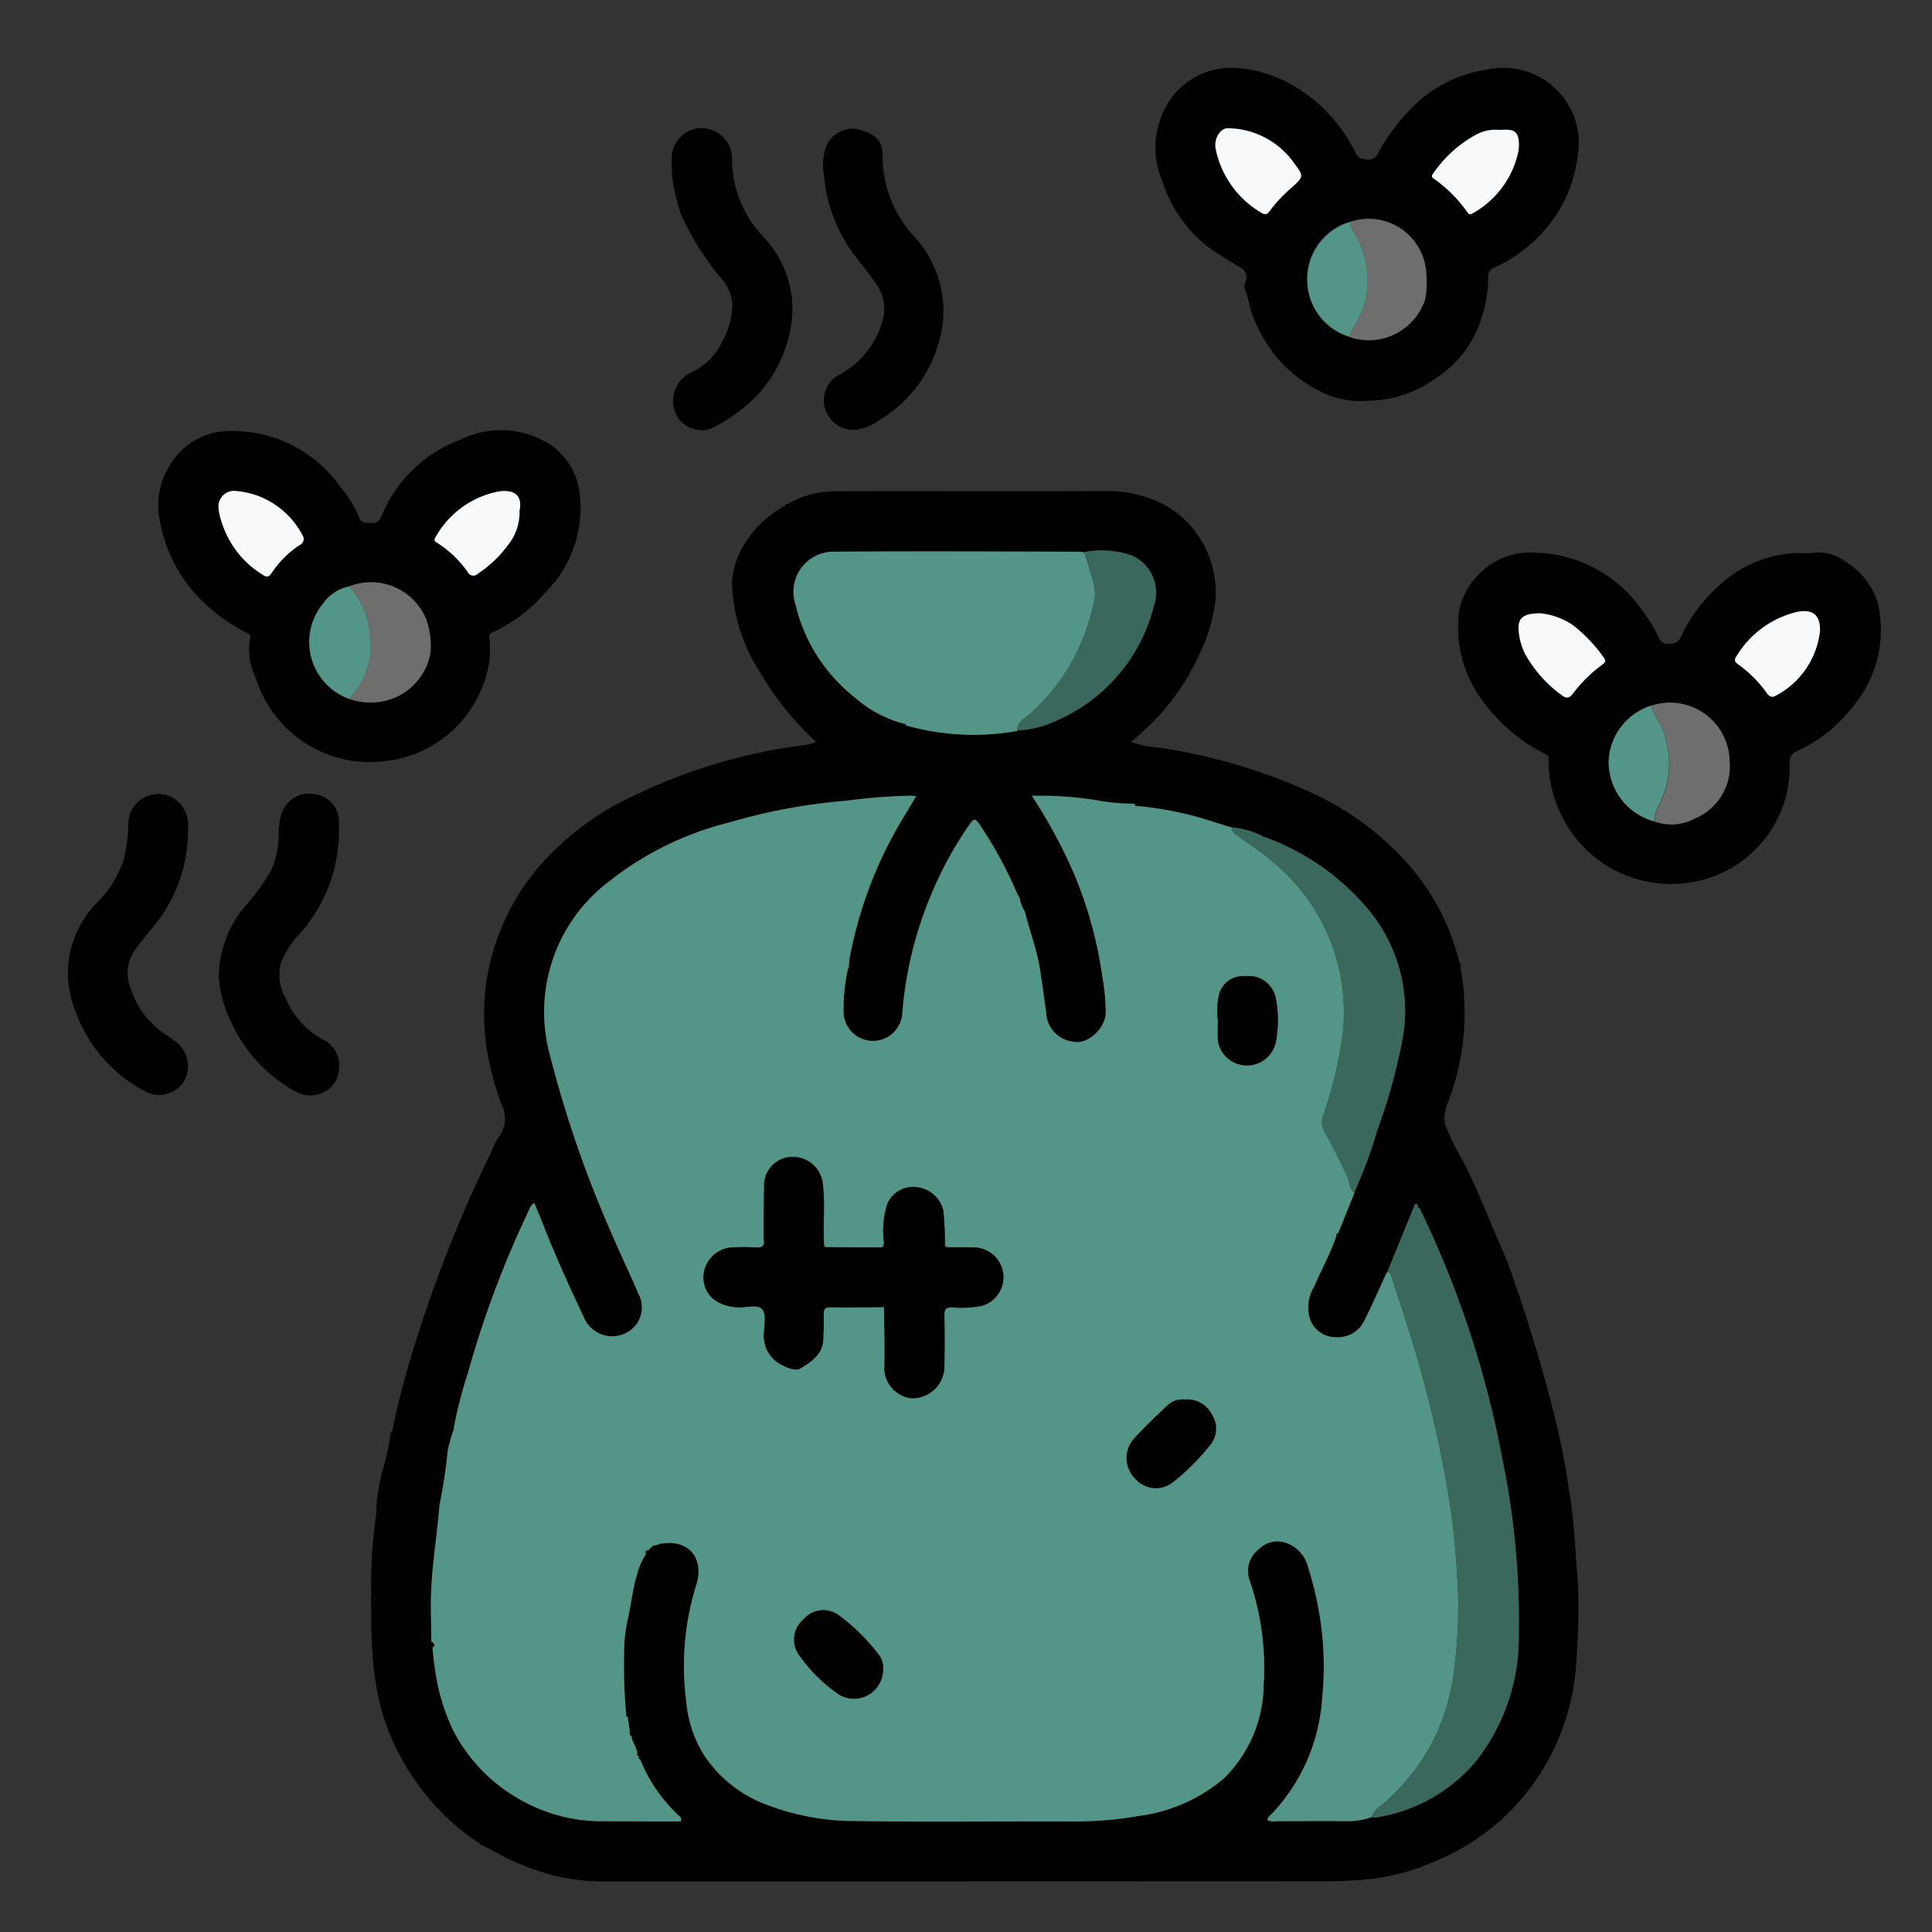 <svg xmlns="http://www.w3.org/2000/svg" xmlns:xlink="http://www.w3.org/1999/xlink" width="57" height="57" viewBox="0 0 57 57">
  <rect x="0" y="0" width="57" height="57" fill="#333333" stroke="none"/>
  <defs>
    <clipPath id="clip-path">
      <rect id="Rectángulo_377526" data-name="Rectángulo 377526" width="57" height="57" transform="translate(1092 1536.811)" fill="#fff" stroke="#707070" stroke-width="1"/>
    </clipPath>
    <clipPath id="clip-path-2">
      <rect id="Rectángulo_377510" data-name="Rectángulo 377510" width="53.499" height="53.509" fill="none"/>
    </clipPath>
  </defs>
  <g id="Enmascarar_grupo_333" data-name="Enmascarar grupo 333" transform="translate(-1092 -1536.811)" clip-path="url(#clip-path)">
    <g id="Grupo_1073249" data-name="Grupo 1073249" transform="translate(1094 1538.811)">
      <g id="Grupo_1073248" data-name="Grupo 1073248" clip-path="url(#clip-path-2)">
        <path id="Trazado_819902" data-name="Trazado 819902" d="M55.748,66.94a8.513,8.513,0,0,1-1.619-2.014,5.094,5.094,0,0,1-.838-2.692,2.481,2.481,0,0,1,.522-1.331,2.971,2.971,0,0,1,.728-.709l.061-.042.254-.168.058-.034.056-.018.049-.035a2.833,2.833,0,0,1,1.333-.326c2.639-.009,5.277.006,7.916-.006a3.655,3.655,0,0,1,1.574.305,2.843,2.843,0,0,1,1.189.987,3,3,0,0,1,.528,1.89,4.9,4.9,0,0,1-.414,1.489,6.991,6.991,0,0,1-2.089,2.729,3.257,3.257,0,0,0,.838.17,16.579,16.579,0,0,1,4.758,1.453,8.575,8.575,0,0,1,2.474,1.857,6.755,6.755,0,0,1,1.623,3.026.183.183,0,0,0,.025.045c0,.019,0,.038,0,.057a7.328,7.328,0,0,1-.337,3.968,1.484,1.484,0,0,0-.135.574c0,.016,0,.032,0,.049a5.8,5.8,0,0,0,.507,1.075c.346.666.637,1.355.923,2.049.175.425.377.848.528,1.274.215.61.42,1.23.613,1.851.3.966.572,1.941.8,2.925.147.643.256,1.3.353,1.959.12.809.147,1.622.218,2.433a17.453,17.453,0,0,1-.031,2.12,6.909,6.909,0,0,1-.828,3.128,6.671,6.671,0,0,1-3.394,3.028,6.5,6.5,0,0,1-2.193.537c-.282.014-.567.036-.85.036q-10.789.005-21.578.005a6.145,6.145,0,0,1-2.32-.51c-.39-.157-.752-.364-1.122-.558l-.055-.033a6.805,6.805,0,0,1-1.1-.883,7.242,7.242,0,0,1-1.755-2.838,8.252,8.252,0,0,1-.336-1.932c-.04-.485-.034-.967-.035-1.452.155-.088.155-.175,0-.261a14.4,14.4,0,0,1,.137-2.3c.023-.2.015-.438.049-.613a5.511,5.511,0,0,1,.179-.85,8.039,8.039,0,0,0,.212-.989l.043-.053c.1-.568.253-1.124.4-1.68A40.418,40.418,0,0,1,46.217,79a1.559,1.559,0,0,1,.185-.364.911.911,0,0,0,.081-.988,9.017,9.017,0,0,1-.43-1.639,7.01,7.01,0,0,1-.035-1.778,6.775,6.775,0,0,1,1.865-3.9,8.31,8.31,0,0,1,2.494-1.771,16.166,16.166,0,0,1,3.834-1.3c.415-.094.84-.15,1.262-.208.094-.013.178-.052.27-.063.038,0,.1,0,.085-.052s-.056-.024-.081.009M73.571,80.724l-.04-.046c-.028-.073-.061-.154-.116-.019-.267.647-.53,1.295-.795,1.943a.606.606,0,0,0-.04.064c-.211.456-.413.916-.636,1.366a.87.87,0,0,1-.854.492.8.8,0,0,1-.767-.581,1.17,1.17,0,0,1,.13-.9c.221-.513.5-1,.672-1.535l.041-.048.485-1.2a13.716,13.716,0,0,0,.677-1.828,16.242,16.242,0,0,0,.784-2.911,4.665,4.665,0,0,0-.928-3.461,7.112,7.112,0,0,0-3.2-2.295,2.61,2.61,0,0,0-.944-.278c-.194-.06-.389-.115-.581-.18a10,10,0,0,0-2.193-.452c-.008-.05-.014-.1-.088-.072a5.99,5.99,0,0,1-1.118-.1,10.37,10.37,0,0,0-1.5-.134h-.424a14.881,14.881,0,0,1,1.3,2.432,12.311,12.311,0,0,1,.782,2.907,6.368,6.368,0,0,1,.1,1.06c-.013.47-.539.957-.96.856a.9.9,0,0,1-.8-.875c-.066-.439-.118-.879-.191-1.318-.094-.554-.295-1.076-.429-1.617,0-.007.012-.016.01-.019a.26.26,0,0,0-.027-.03,1,1,0,0,1-.14-.369c0-.007.012-.017.01-.019a.245.245,0,0,0-.03-.029.949.949,0,0,1-.064-.108,11.969,11.969,0,0,0-1.116-2.046c-.105-.152-.156-.157-.267,0A10.87,10.87,0,0,0,59.152,71.5a11.278,11.278,0,0,0-.84,3.488.867.867,0,0,1-1.731-.084,5.447,5.447,0,0,1,.126-1.236l.031-.07a1.836,1.836,0,0,1,.017-.234,12.385,12.385,0,0,1,1.39-3.83c.185-.32.378-.635.58-.975l-.193-.009a17.17,17.17,0,0,0-1.885.149,17.109,17.109,0,0,0-3.427.637,9.341,9.341,0,0,0-3.558,1.743,4.826,4.826,0,0,0-1.738,5.149,33.49,33.49,0,0,0,1.793,5.193c.264.615.552,1.219.817,1.834a.841.841,0,0,1-.34,1.129.906.906,0,0,1-1.269-.432c-.43-.921-.857-1.844-1.224-2.793-.076-.2-.161-.391-.243-.59-.124.067-.139.168-.179.252A29.534,29.534,0,0,0,45.5,85.579a12.863,12.863,0,0,0-.42,1.629c-.006,0-.016.009-.016.013a.183.183,0,0,0,.011.035,4.342,4.342,0,0,0-.174.626,15.92,15.92,0,0,1-.243,1.6c-.075.966-.253,1.924-.253,2.9,0,.374.008.748.012,1.122,0,.061-.021.125.035.174a10.326,10.326,0,0,0,.142,1.046,6.213,6.213,0,0,0,.465,1.391,4.943,4.943,0,0,0,2.269,2.2,4.792,4.792,0,0,0,2.186.486c.758,0,1.515,0,2.273.006.033-.007.073-.012.073-.054s-.039-.047-.072-.053a4.621,4.621,0,0,1-1.21-1.728l-.04-.047-.012-.058-.031-.044c0-.194-.151-.342-.169-.531.069-.08.05-.13-.052-.153l-.062-.419-.043-.05a16.452,16.452,0,0,1-.059-1.942,4.335,4.335,0,0,1,.094-.84c.105-.441.145-.894.275-1.331a2.142,2.142,0,0,1,.274-.643c.063-.008.085-.049.085-.107a.176.176,0,0,1,.1-.1l.051-.033.164-.051.047-.01.051-.009c.8-.105,1.218.474.986,1.219a8.015,8.015,0,0,0-.3,3.422,3.592,3.592,0,0,0,.5,1.564,3.8,3.8,0,0,0,1.931,1.526,7.3,7.3,0,0,0,2.324.457c2.2.036,4.4.007,6.607.014a10.787,10.787,0,0,0,1.995-.161,4.839,4.839,0,0,0,2.5-1.1,3.915,3.915,0,0,0,1.18-2.751,7.954,7.954,0,0,0-.416-3.107.809.809,0,0,1,.267-.906.773.773,0,0,1,.893-.159,1,1,0,0,1,.557.652,9.973,9.973,0,0,1,.429,2.056,9.165,9.165,0,0,1,0,1.79,5.486,5.486,0,0,1-1.459,3.431c-.06.064-.15.113-.16.214a.441.441,0,0,0,.269.032c.705,0,1.41-.006,2.115,0a1.962,1.962,0,0,0,.684-.118.488.488,0,0,0,.128.01,4.8,4.8,0,0,0,2.957-1.665A5.917,5.917,0,0,0,76.5,93.355a23.753,23.753,0,0,0-.489-5.253,29.106,29.106,0,0,0-2.438-7.378M61.715,66.63a2.879,2.879,0,0,0,1.178-.3,5.008,5.008,0,0,0,2.844-3.371,1.194,1.194,0,0,0-.624-1.473,2.655,2.655,0,0,0-1.427-.113,1.56,1.56,0,0,0-.181-.02c-2.4,0-4.8-.013-7.2,0a1.18,1.18,0,0,0-1.144,1.531,4.935,4.935,0,0,0,1.773,2.783,3.532,3.532,0,0,0,1.437.762l.044.035a7.328,7.328,0,0,0,3.3.166" transform="translate(-33.694 -47.076)"/>
        <path id="Trazado_819903" data-name="Trazado 819903" d="M197.976,68.207a3.953,3.953,0,0,1,3.1,1.754,3.993,3.993,0,0,1,.452.752.28.28,0,0,0,.307.177.338.338,0,0,0,.347-.2,4.712,4.712,0,0,1,1.127-1.519,3.575,3.575,0,0,1,2.353-.958,2.541,2.541,0,0,0,.417,0,1.29,1.29,0,0,1,.974.27A2.157,2.157,0,0,1,208,69.727a3.531,3.531,0,0,1-.77,3.048,4.3,4.3,0,0,1-1.616,1.279.341.341,0,0,0-.226.372,3.447,3.447,0,0,1-2.59,3.437,3.6,3.6,0,0,1-4.242-2.129,3.669,3.669,0,0,1-.283-1.46c0-.107-.044-.1-.093-.128a5.076,5.076,0,0,1-1.818-1.526A3.613,3.613,0,0,1,195.63,70a1.947,1.947,0,0,1,.518-1.083,2.129,2.129,0,0,1,1.827-.705m3.428,7.926a1.47,1.47,0,0,0,1.2-.1,1.663,1.663,0,0,0,1.008-1.7,1.755,1.755,0,0,0-2.312-1.618,1.794,1.794,0,0,0-1.25,1.65,1.818,1.818,0,0,0,1.35,1.763m4.88-5.618c.013-.479-.227-.654-.692-.555a2.853,2.853,0,0,0-1.769,1.3c-.079.115-.061.16.046.242a3.652,3.652,0,0,1,.843.843c.079.118.171.148.281.075a2.459,2.459,0,0,0,1.291-1.9m-8.233-.521c-.548,0-.7.145-.654.554a1.873,1.873,0,0,0,.19.652,3.78,3.78,0,0,0,1.064,1.2c.138.111.231.109.342-.035a4.072,4.072,0,0,1,.87-.857c.093-.066.106-.127.038-.212a4.451,4.451,0,0,0-.893-.942,2.054,2.054,0,0,0-.957-.358" transform="translate(-154.588 -53.899)" fill="#010101"/>
        <path id="Trazado_819904" data-name="Trazado 819904" d="M159.218,9.827a2.506,2.506,0,0,1-1.144-.2,4.016,4.016,0,0,1-1.445-1.071,4.554,4.554,0,0,1-.783-1.422,4.53,4.53,0,0,0-.163-.595c-.069-.131.055-.231.043-.366a.3.3,0,0,0-.172-.274c-.324-.2-.652-.39-.959-.612a3.975,3.975,0,0,1-1.353-1.95,2.483,2.483,0,0,1-.038-1.874A2.2,2.2,0,0,1,155.293,0,3.813,3.813,0,0,1,157,.464a4.674,4.674,0,0,1,1.868,1.892c.072.121.09.278.285.329.218.056.349.036.46-.173a5.7,5.7,0,0,1,1.042-1.379,3.874,3.874,0,0,1,2.2-1.085,2.22,2.22,0,0,1,2.633,2.612,4.015,4.015,0,0,1-.759,1.875,4.387,4.387,0,0,1-1.7,1.366.25.25,0,0,0-.167.267,4.014,4.014,0,0,1-.247,1.35A3.276,3.276,0,0,1,161.3,9.17a3.542,3.542,0,0,1-2.085.656m-.435-1.882a1.749,1.749,0,0,0,2.207-1.1,2.262,2.262,0,0,0,.043-.7,1.7,1.7,0,0,0-2.251-1.6,1.717,1.717,0,0,0-1.263,1.71,1.721,1.721,0,0,0,1.264,1.684m-3.619-6.16c-.192,0-.417.289-.343.632a2.842,2.842,0,0,0,1.338,1.858c.114.072.178.057.252-.049a4.148,4.148,0,0,1,.64-.683c.372-.339.374-.335.061-.753a2.419,2.419,0,0,0-1.948-1.005m8,.048a1.2,1.2,0,0,0-.636.127,3.643,3.643,0,0,0-1.3,1.17c-.059.077-.025.108.026.144a4.063,4.063,0,0,1,.987.987c.047.066.094.079.17.027a2.732,2.732,0,0,0,1.34-1.842,1.153,1.153,0,0,0,0-.338c-.053-.34-.321-.272-.585-.274" transform="translate(-120.951 0)" fill="#010101"/>
        <path id="Trazado_819905" data-name="Trazado 819905" d="M19.068,60.813a3.524,3.524,0,0,1-3.441-2.484,1.889,1.889,0,0,1-.165-1.184c.03-.091-.058-.121-.13-.16a5.281,5.281,0,0,1-1.225-.867,4.344,4.344,0,0,1-1.315-2.457,2.172,2.172,0,0,1,.328-1.648,2.019,2.019,0,0,1,1.65-.964A3.874,3.874,0,0,1,18.126,52.7a3.21,3.21,0,0,1,.543.885c.068.2.229.162.383.173s.23-.078.286-.2A4.017,4.017,0,0,1,21.668,51.3a2.693,2.693,0,0,1,2.67.161,2.021,2.021,0,0,1,.845,1.423,3.526,3.526,0,0,1-1.006,2.92,4.58,4.58,0,0,1-1.58,1.188c-.125.056-.075.147-.071.217a2.936,2.936,0,0,1-.276,1.533,3.472,3.472,0,0,1-2.671,2.023,3.714,3.714,0,0,1-.511.046m-.691-5.181a1.245,1.245,0,0,0-.757.494,1.785,1.785,0,0,0,.752,2.818,1.879,1.879,0,0,0,.922.09,1.77,1.77,0,0,0,1.487-1.441,2.359,2.359,0,0,0-.137-1.022,1.765,1.765,0,0,0-2.267-.94m-3.339-2.817a.463.463,0,0,0-.506.534,1.855,1.855,0,0,0,.092.392,2.792,2.792,0,0,0,1.187,1.532c.121.082.191.1.275-.025a2.981,2.981,0,0,1,.843-.842A.191.191,0,0,0,17,54.12a2.433,2.433,0,0,0-1.967-1.305m8.373.566c.095-.516-.259-.614-.65-.545a2.716,2.716,0,0,0-1.825,1.331c-.039.06-.065.115.021.166a3.142,3.142,0,0,1,.919.871.184.184,0,0,0,.3.052,3.478,3.478,0,0,0,.9-.86,1.529,1.529,0,0,0,.331-1.015" transform="translate(-10.081 -40.329)" fill="#010101"/>
        <path id="Trazado_819906" data-name="Trazado 819906" d="M88.556,13.79a3.886,3.886,0,0,1-1.567,3.018,4.9,4.9,0,0,1-.822.508.835.835,0,0,1-1.131-.746.932.932,0,0,1,.571-.92,1.878,1.878,0,0,0,.893-.931,2.284,2.284,0,0,0,.282-1.009,1.238,1.238,0,0,0-.245-.716,8.25,8.25,0,0,1-1.271-1.988,6.142,6.142,0,0,1-.209-.793,3.266,3.266,0,0,1-.064-.794.9.9,0,0,1,.768-.955.915.915,0,0,1,1.012.828,3.337,3.337,0,0,0,.925,2.376,3.125,3.125,0,0,1,.858,2.122" transform="translate(-67.174 -6.679)" fill="#010101"/>
        <path id="Trazado_819907" data-name="Trazado 819907" d="M109.831,14.231a3.9,3.9,0,0,1-1.874,2.909,1.437,1.437,0,0,1-.654.278.837.837,0,0,1-.815-.353.847.847,0,0,1,.269-1.254,2.587,2.587,0,0,0,1.268-1.524,1.254,1.254,0,0,0-.135-1.124c-.194-.287-.416-.556-.626-.833a4.547,4.547,0,0,1-.941-2.405,1.64,1.64,0,0,1,.095-.937.889.889,0,0,1,.842-.444c.608.134.8.385.793.825a3.478,3.478,0,0,0,1,2.427,3.3,3.3,0,0,1,.782,2.435" transform="translate(-84.012 -6.746)" fill="#010101"/>
        <path id="Trazado_819908" data-name="Trazado 819908" d="M24.791,103.295a4.558,4.558,0,0,1-1.168,2.981,2.569,2.569,0,0,0-.557.889,1.427,1.427,0,0,0,.163,1.017,2.458,2.458,0,0,0,1.126,1.221.854.854,0,0,1,.433.9.793.793,0,0,1-.629.7.843.843,0,0,1-.651-.088,4.389,4.389,0,0,1-1.917-2.095,3.242,3.242,0,0,1-.344-1.316,3.285,3.285,0,0,1,.707-1.97,8.043,8.043,0,0,0,.793-1.058,2.513,2.513,0,0,0,.265-1.06,2.256,2.256,0,0,1,.082-.687.855.855,0,0,1,.983-.583.814.814,0,0,1,.714.865c0,.1,0,.191,0,.287" transform="translate(-16.791 -80.715)" fill="#010101"/>
        <path id="Trazado_819909" data-name="Trazado 819909" d="M3.545,103.231a4.392,4.392,0,0,1-1.092,2.941c-.156.187-.3.381-.451.575a1.2,1.2,0,0,0-.143,1.177,2.55,2.55,0,0,0,1.021,1.344c.095.062.184.131.278.194a.91.91,0,0,1,.272,1.19.871.871,0,0,1-1.134.308,4.313,4.313,0,0,1-2.073-2.382A2.955,2.955,0,0,1,.844,105.4a3.237,3.237,0,0,0,.8-1.265,4.905,4.905,0,0,0,.143-1.062.866.866,0,0,1,.745-.881.842.842,0,0,1,.938.522,1,1,0,0,1,.078.521" transform="translate(0 -80.752)" fill="#010101"/>
        <path id="Trazado_819910" data-name="Trazado 819910" d="M42.669,214.828c.156.086.156.173,0,.261v-.261" transform="translate(-33.723 -169.786)" fill="#010101"/>
        <path id="Trazado_819911" data-name="Trazado 819911" d="M105.171,94.587c.025-.033.064-.068.081-.009s-.047.048-.085.052a.141.141,0,0,0,0-.043" transform="translate(-83.117 -74.723)" fill="#010101"/>
        <path id="Trazado_819912" data-name="Trazado 819912" d="M193.677,148.1c0-.016,0-.033,0-.049l.037.033-.038.016" transform="translate(-153.07 -117.007)" fill="#010101"/>
        <path id="Trazado_819913" data-name="Trazado 819913" d="M45.458,191.893l-.043.053c-.01-.037.012-.049.043-.053" transform="translate(-35.892 -151.66)" fill="#010101"/>
        <path id="Trazado_819914" data-name="Trazado 819914" d="M195.926,126.165c0-.019,0-.038,0-.057l.04.018-.038.04" transform="translate(-154.846 -99.668)" fill="#010101"/>
        <path id="Trazado_819915" data-name="Trazado 819915" d="M99.485,62.356l-.061.041c.011-.027.021-.055.061-.041" transform="translate(-78.578 -49.279)" fill="#010101"/>
        <path id="Trazado_819916" data-name="Trazado 819916" d="M100.984,61.374l-.058.034c.012-.025.018-.058.058-.034" transform="translate(-79.765 -48.499)" fill="#010101"/>
        <path id="Trazado_819917" data-name="Trazado 819917" d="M101.519,61.117l-.049.035c0-.031.008-.058.049-.035" transform="translate(-80.195 -48.297)" fill="#010101"/>
        <path id="Trazado_819918" data-name="Trazado 819918" d="M58.066,249.964l.055.033c-.039.024-.045-.009-.055-.033" transform="translate(-45.892 -197.555)" fill="#010101"/>
        <path id="Trazado_819919" data-name="Trazado 819919" d="M51.768,121.08a12.9,12.9,0,0,1,.42-1.629,29.536,29.536,0,0,1,1.779-4.755c.04-.084.055-.185.179-.252.082.2.166.393.242.59.368.949.794,1.872,1.224,2.793a.906.906,0,0,0,1.27.432.84.84,0,0,0,.34-1.129c-.264-.615-.553-1.219-.816-1.834a33.489,33.489,0,0,1-1.793-5.193,4.826,4.826,0,0,1,1.738-5.149,9.341,9.341,0,0,1,3.558-1.743,17.1,17.1,0,0,1,3.427-.637,17.172,17.172,0,0,1,1.885-.149l.193.009c-.2.339-.4.655-.58.975a12.38,12.38,0,0,0-1.39,3.83,1.917,1.917,0,0,0-.017.234l-.03.07a5.449,5.449,0,0,0-.127,1.236.867.867,0,0,0,1.731.084,11.272,11.272,0,0,1,.84-3.488A10.858,10.858,0,0,1,67,103.252c.111-.158.162-.153.267,0a11.982,11.982,0,0,1,1.116,2.046.95.95,0,0,0,.064.108l.021.048a1,1,0,0,0,.14.369l.017.049c.134.541.336,1.063.429,1.617.074.438.125.879.191,1.318a.9.9,0,0,0,.8.875c.421.1.947-.386.96-.856a6.372,6.372,0,0,0-.1-1.06,12.321,12.321,0,0,0-.782-2.907,14.881,14.881,0,0,0-1.3-2.432h.424a10.367,10.367,0,0,1,1.5.134,6.011,6.011,0,0,0,1.118.1c0,.064.035.076.088.071a10,10,0,0,1,2.193.452c.192.064.387.12.581.18,0,.135.1.2.191.26.344.247.7.476,1.02.756a5.741,5.741,0,0,1,2.054,5.113,12.032,12.032,0,0,1-.581,2.393.531.531,0,0,0,.047.442c.241.451.476.9.687,1.37.066.145.038.336.2.438l-.485,1.2c-.031,0-.05.013-.041.048-.177.533-.451,1.022-.672,1.535a1.169,1.169,0,0,0-.13.9.8.8,0,0,0,.767.581.869.869,0,0,0,.853-.492c.223-.45.424-.91.636-1.366a.642.642,0,0,1,.04-.064c.042.011.087.021.1.069.225.7.463,1.4.67,2.1a34.384,34.384,0,0,1,1.082,4.725,23.371,23.371,0,0,1,.239,2.867,15.078,15.078,0,0,1-.1,1.789,6.439,6.439,0,0,1-.556,2.1,6.165,6.165,0,0,1-1.59,2.064.9.9,0,0,0-.319.37,1.963,1.963,0,0,1-.684.118c-.7-.007-1.41,0-2.115,0a.443.443,0,0,1-.269-.032c.01-.1.1-.151.16-.214A5.484,5.484,0,0,0,77.393,129a9.134,9.134,0,0,0,0-1.79,9.974,9.974,0,0,0-.429-2.056,1,1,0,0,0-.557-.652.773.773,0,0,0-.893.159.808.808,0,0,0-.267.906,7.963,7.963,0,0,1,.416,3.107,3.914,3.914,0,0,1-1.181,2.751,4.84,4.84,0,0,1-2.5,1.1,10.784,10.784,0,0,1-1.995.161c-2.2-.008-4.4.021-6.606-.014a7.3,7.3,0,0,1-2.324-.457,3.8,3.8,0,0,1-1.931-1.526,3.592,3.592,0,0,1-.5-1.564,8.018,8.018,0,0,1,.3-3.422c.231-.745-.188-1.325-.986-1.219l-.052.009a.042.042,0,0,0-.047.01l-.164.051c-.034-.016-.043.008-.051.033a.177.177,0,0,0-.1.1c-.067,0-.115.025-.085.107a2.143,2.143,0,0,0-.275.643c-.13.438-.169.89-.275,1.331a4.351,4.351,0,0,0-.094.839,16.454,16.454,0,0,0,.059,1.942c-.006.034.013.046.043.05l.062.419c0,.057-.016.119.052.153.019.189.166.337.17.531-.017.034.007.039.031.044l.012.058c-.009.035.01.046.04.047a4.618,4.618,0,0,0,1.21,1.728v.107c-.758,0-1.515,0-2.273-.006a4.793,4.793,0,0,1-2.186-.486,4.943,4.943,0,0,1-2.269-2.2,6.223,6.223,0,0,1-.465-1.391,10.389,10.389,0,0,1-.142-1.046c.114-.083.028-.127-.035-.174,0-.374-.012-.748-.012-1.122,0-.973.178-1.931.253-2.9a15.98,15.98,0,0,0,.243-1.6,4.313,4.313,0,0,1,.174-.626.049.049,0,0,0,0-.048m9.146-5.646c-.005.006-.016.013-.015.017a.227.227,0,0,0,.017.039c.036.184-.015.273-.227.258a6.242,6.242,0,0,0-.73,0,.894.894,0,0,0-.819.83c-.021.538.362.892.995.935.256.017.606-.114.742.063s.043.5.044.759a.942.942,0,0,0,.517.869c.182.106.43.189.549.117.324-.2.677-.418.685-.881,0-.226.025-.452.011-.677-.011-.189.035-.26.24-.254.5.013.991,0,1.487,0l.057.023c.006.588.026,1.176.01,1.763a.856.856,0,0,0,.26.636c.007.027.019.048.053.042a.85.85,0,0,0,.481.221.943.943,0,0,0,.978-.957c.008-.5.009-.99,0-1.485,0-.177.038-.245.229-.239a3.128,3.128,0,0,0,.856-.04.877.877,0,0,0-.138-1.722c-.277-.014-.555-.008-.833-.011l-.1-.043a8.479,8.479,0,0,0-.047-1.04.9.9,0,0,0-.74-.683.833.833,0,0,0-.909.484,2.548,2.548,0,0,0-.1,1.127c0,.179-.062.163-.168.162l-1.54-.009L62.7,115.7c-.042-.607.035-1.217-.039-1.823a.89.89,0,0,0-.929-.8.835.835,0,0,0-.8.867c-.01.5-.007.992-.01,1.488m12.413,4.806a.64.64,0,0,0-.522.193c-.336.315-.671.634-.979.976a.852.852,0,0,0,.044,1.162.805.805,0,0,0,1.129.094,6.444,6.444,0,0,0,1.084-1.088.754.754,0,0,0,.057-.881.818.818,0,0,0-.812-.456m-8.9,7.944a.582.582,0,0,0-.11-.392,5.746,5.746,0,0,0-1.214-1.2.763.763,0,0,0-1.018.133.779.779,0,0,0-.148,1.033,4.621,4.621,0,0,0,1.213,1.2.859.859,0,0,0,1.278-.773m9.877-19.16c0,.209-.008.418,0,.626a.87.87,0,0,0,1.72-.012,3.416,3.416,0,0,0-.013-1.245.818.818,0,0,0-.648-.637c-.537-.057-.811.065-1,.451a2.074,2.074,0,0,0-.064.817" transform="translate(-40.381 -80.948)" fill="#539586"/>
        <path id="Trazado_819920" data-name="Trazado 819920" d="M105.422,73.134a3.532,3.532,0,0,1-1.437-.762,4.936,4.936,0,0,1-1.773-2.783,1.18,1.18,0,0,1,1.144-1.531c2.4-.018,4.8-.006,7.2,0a1.564,1.564,0,0,1,.181.021,5.566,5.566,0,0,1,.184.6,1.749,1.749,0,0,1,.13.732,6.645,6.645,0,0,1-.312,1.1,5.88,5.88,0,0,1-1.645,2.37c-.141.118-.354.217-.328.466a7.331,7.331,0,0,1-3.3-.166c0-.028-.008-.05-.044-.035" transform="translate(-80.749 -53.781)" fill="#539586"/>
        <path id="Trazado_819921" data-name="Trazado 819921" d="M183.434,177.926a.905.905,0,0,1,.319-.37,6.17,6.17,0,0,0,1.59-2.064,6.439,6.439,0,0,0,.556-2.1,15.123,15.123,0,0,0,.1-1.789,23.375,23.375,0,0,0-.24-2.867,34.372,34.372,0,0,0-1.082-4.725c-.207-.706-.445-1.4-.67-2.1-.015-.048-.06-.058-.1-.069.264-.648.528-1.3.795-1.943.055-.134.089-.054.116.02,0,.031.013.043.04.046a29.111,29.111,0,0,1,2.438,7.378,23.766,23.766,0,0,1,.489,5.253,5.917,5.917,0,0,1-1.259,3.677,4.8,4.8,0,0,1-2.957,1.665.488.488,0,0,1-.128-.01" transform="translate(-144.974 -126.316)" fill="#3a685c"/>
        <path id="Trazado_819922" data-name="Trazado 819922" d="M167.409,117.66c-.16-.1-.132-.292-.2-.438-.211-.466-.446-.919-.687-1.37a.531.531,0,0,1-.047-.442,12.036,12.036,0,0,0,.581-2.393A5.741,5.741,0,0,0,165,107.9c-.325-.28-.677-.509-1.02-.756-.09-.065-.193-.126-.191-.26a2.607,2.607,0,0,1,.944.278,7.113,7.113,0,0,1,3.205,2.295,4.666,4.666,0,0,1,.927,3.461,16.242,16.242,0,0,1-.784,2.911,13.71,13.71,0,0,1-.677,1.828" transform="translate(-129.451 -84.477)" fill="#3a685c"/>
        <path id="Trazado_819923" data-name="Trazado 819923" d="M133.638,73.276c-.026-.249.187-.347.328-.466a5.879,5.879,0,0,0,1.645-2.37,6.635,6.635,0,0,0,.312-1.1,1.749,1.749,0,0,0-.13-.732,5.572,5.572,0,0,0-.184-.6,2.655,2.655,0,0,1,1.427.113,1.194,1.194,0,0,1,.624,1.473,5.008,5.008,0,0,1-2.844,3.371,2.879,2.879,0,0,1-1.178.3" transform="translate(-105.617 -53.722)" fill="#3a685c"/>
        <path id="Trazado_819924" data-name="Trazado 819924" d="M51.126,221.452c.063.048.149.091.035.174-.057-.049-.04-.113-.035-.174" transform="translate(-40.402 -175.021)" fill="#010101"/>
        <path id="Trazado_819925" data-name="Trazado 819925" d="M79.122,234.171c-.068-.034-.052-.1-.052-.153.1.022.121.073.052.153" transform="translate(-62.491 -184.953)" fill="#010101"/>
        <path id="Trazado_819926" data-name="Trazado 819926" d="M150.229,103.569c-.053,0-.092-.007-.088-.072.074-.03.08.021.088.072" transform="translate(-118.662 -81.79)" fill="#010101"/>
        <path id="Trazado_819927" data-name="Trazado 819927" d="M81.328,208.694c-.03-.082.018-.1.085-.107a.093.093,0,0,1-.085.107" transform="translate(-64.269 -164.854)" fill="#010101"/>
        <path id="Trazado_819928" data-name="Trazado 819928" d="M86.3,246.335v-.106c.034.005.073.01.073.053s-.04.047-.073.054" transform="translate(-68.203 -194.604)" fill="#010101"/>
        <path id="Trazado_819929" data-name="Trazado 819929" d="M134.635,118.681l-.017-.049a.218.218,0,0,1,.027.03s-.006.012-.01.019" transform="translate(-106.393 -93.759)" fill="#010101"/>
        <path id="Trazado_819930" data-name="Trazado 819930" d="M178.524,164.048c-.009-.035.011-.047.041-.048l-.041.048" transform="translate(-141.092 -129.615)" fill="#010101"/>
        <path id="Trazado_819931" data-name="Trazado 819931" d="M190.039,160.31c-.027,0-.045-.015-.041-.046l.041.046" transform="translate(-150.162 -126.662)" fill="#010101"/>
        <path id="Trazado_819932" data-name="Trazado 819932" d="M54.249,191.409a.05.05,0,0,1,0,.049.185.185,0,0,1-.011-.036s.01-.009.016-.013" transform="translate(-42.862 -151.277)" fill="#010101"/>
        <path id="Trazado_819933" data-name="Trazado 819933" d="M109.761,126.578l.03-.07-.03.07" transform="translate(-86.748 -99.984)" fill="#010101"/>
        <path id="Trazado_819934" data-name="Trazado 819934" d="M83.285,207.649a.043.043,0,0,1,.047-.01l-.047.01" transform="translate(-65.823 -164.103)" fill="#010101"/>
        <path id="Trazado_819935" data-name="Trazado 819935" d="M82.26,207.954c.008-.025.017-.049.051-.033l-.051.033" transform="translate(-65.013 -164.323)" fill="#010101"/>
        <path id="Trazado_819936" data-name="Trazado 819936" d="M133.87,116.692l-.021-.048a.259.259,0,0,1,.03.028s-.006.013-.01.019" transform="translate(-105.786 -92.188)" fill="#010101"/>
        <path id="Trazado_819937" data-name="Trazado 819937" d="M117.676,92.287c.036-.015.042.007.044.035l-.044-.035" transform="translate(-93.003 -72.934)" fill="#010101"/>
        <path id="Trazado_819938" data-name="Trazado 819938" d="M78.616,231.831c-.029,0-.049-.016-.043-.05l.043.05" transform="translate(-62.098 -183.185)" fill="#010101"/>
        <path id="Trazado_819939" data-name="Trazado 819939" d="M80.141,237.32c-.024,0-.048-.01-.031-.044l.031.044" transform="translate(-63.309 -187.528)" fill="#010101"/>
        <path id="Trazado_819940" data-name="Trazado 819940" d="M80.367,237.812c-.03,0-.05-.012-.04-.047l.04.047" transform="translate(-63.483 -187.914)" fill="#010101"/>
        <path id="Trazado_819941" data-name="Trazado 819941" d="M222.812,89.458a1.756,1.756,0,0,1,2.312,1.618,1.664,1.664,0,0,1-1.008,1.7,1.47,1.47,0,0,1-1.2.1,1.091,1.091,0,0,1,.159-.539,2.674,2.674,0,0,0,.146-1.989c-.1-.315-.3-.575-.4-.884" transform="translate(-176.096 -70.636)" fill="#6e6e6e"/>
        <path id="Trazado_819942" data-name="Trazado 819942" d="M218.1,89.771c.1.309.306.569.4.884a2.674,2.674,0,0,1-.146,1.989,1.091,1.091,0,0,0-.159.539,1.818,1.818,0,0,1-1.35-1.763,1.794,1.794,0,0,1,1.25-1.65" transform="translate(-171.385 -70.949)" fill="#539586"/>
        <path id="Trazado_819943" data-name="Trazado 819943" d="M237.1,77.061a2.459,2.459,0,0,1-1.291,1.9c-.11.073-.2.042-.281-.075a3.651,3.651,0,0,0-.843-.843c-.107-.082-.125-.127-.046-.242a2.851,2.851,0,0,1,1.769-1.3c.465-.1.705.077.692.555" transform="translate(-185.404 -60.444)" fill="#f8f9fb"/>
        <path id="Trazado_819944" data-name="Trazado 819944" d="M204.8,76.769a2.055,2.055,0,0,1,.957.358,4.45,4.45,0,0,1,.893.942c.067.085.055.146-.038.212a4.072,4.072,0,0,0-.87.857c-.11.144-.2.146-.342.035a3.78,3.78,0,0,1-1.064-1.2,1.872,1.872,0,0,1-.19-.652c-.045-.408.106-.554.654-.554" transform="translate(-161.337 -60.673)" fill="#f8f9fb"/>
        <path id="Trazado_819945" data-name="Trazado 819945" d="M180.441,21.422a1.7,1.7,0,0,1,2.251,1.6,2.268,2.268,0,0,1-.043.7,1.749,1.749,0,0,1-2.207,1.1.47.47,0,0,1,.107-.286,2.444,2.444,0,0,0,.408-1.472,2.694,2.694,0,0,0-.438-1.369.5.5,0,0,1-.078-.267" transform="translate(-142.609 -16.872)" fill="#6e6e6e"/>
        <path id="Trazado_819946" data-name="Trazado 819946" d="M175.681,21.7a.5.5,0,0,0,.078.267,2.694,2.694,0,0,1,.438,1.369,2.444,2.444,0,0,1-.408,1.472.47.47,0,0,0-.107.286,1.771,1.771,0,0,1,0-3.394" transform="translate(-137.849 -17.152)" fill="#539586"/>
        <path id="Trazado_819947" data-name="Trazado 819947" d="M161.834,8.51a2.42,2.42,0,0,1,1.948,1.005c.313.418.311.414-.061.753a4.13,4.13,0,0,0-.64.683c-.074.107-.138.121-.252.049a2.842,2.842,0,0,1-1.338-1.858c-.074-.343.152-.631.343-.632" transform="translate(-127.62 -6.726)" fill="#f8f9fb"/>
        <path id="Trazado_819948" data-name="Trazado 819948" d="M193.921,8.721c.264,0,.532-.066.585.274a1.152,1.152,0,0,1,0,.338,2.731,2.731,0,0,1-1.34,1.842c-.076.053-.124.04-.17-.027a4.063,4.063,0,0,0-.987-.987c-.051-.036-.085-.067-.026-.144a3.643,3.643,0,0,1,1.3-1.17,1.2,1.2,0,0,1,.636-.127" transform="translate(-151.705 -6.888)" fill="#f8f9fb"/>
        <path id="Trazado_819949" data-name="Trazado 819949" d="M39.549,72.573a1.765,1.765,0,0,1,2.267.939,2.359,2.359,0,0,1,.137,1.022,1.771,1.771,0,0,1-1.487,1.441,1.877,1.877,0,0,1-.922-.09,2.215,2.215,0,0,0,.624-1.844,2.269,2.269,0,0,0-.62-1.469" transform="translate(-31.253 -57.27)" fill="#6e6e6e"/>
        <path id="Trazado_819950" data-name="Trazado 819950" d="M35.14,72.988a2.269,2.269,0,0,1,.62,1.469,2.215,2.215,0,0,1-.624,1.844,1.785,1.785,0,0,1-.753-2.818,1.244,1.244,0,0,1,.757-.494" transform="translate(-26.845 -57.685)" fill="#539586"/>
        <path id="Trazado_819951" data-name="Trazado 819951" d="M21.725,59.552a2.434,2.434,0,0,1,1.967,1.305.191.191,0,0,1-.076.285,2.984,2.984,0,0,0-.843.842c-.084.129-.154.107-.275.025a2.791,2.791,0,0,1-1.187-1.532,1.856,1.856,0,0,1-.092-.392.463.463,0,0,1,.506-.534" transform="translate(-16.769 -47.066)" fill="#f8f9fb"/>
        <path id="Trazado_819952" data-name="Trazado 819952" d="M54.108,60.124a1.526,1.526,0,0,1-.33,1.015,3.485,3.485,0,0,1-.9.86.184.184,0,0,1-.3-.052,3.139,3.139,0,0,0-.919-.871c-.086-.051-.06-.106-.021-.166a2.716,2.716,0,0,1,1.825-1.331c.39-.069.744.03.649.545" transform="translate(-40.78 -47.073)" fill="#f8f9fb"/>
        <path id="Trazado_819953" data-name="Trazado 819953" d="M95.058,160.1a.857.857,0,0,1-.26-.636c.016-.587,0-1.176-.01-1.763,0-.045-.026-.043-.057-.023-.5,0-.991.017-1.487,0-.205-.005-.252.065-.24.254.013.225-.007.451-.011.677-.008.462-.361.684-.685.881-.119.072-.367-.011-.549-.117a.942.942,0,0,1-.517-.868c0-.26.084-.592-.044-.759s-.486-.046-.742-.063c-.633-.042-1.016-.4-.995-.935a.894.894,0,0,1,.819-.83,6.246,6.246,0,0,1,.73,0c.212.015.263-.074.227-.258,0-.019,0-.037,0-.056,0-.5,0-.992.01-1.488a.836.836,0,0,1,.8-.867.89.89,0,0,1,.929.8c.074.607,0,1.216.039,1.824a.045.045,0,0,0,.059.036l1.54.009c.107,0,.169.017.169-.162a2.543,2.543,0,0,1,.1-1.127.832.832,0,0,1,.909-.484.9.9,0,0,1,.74.683,8.567,8.567,0,0,1,.047,1.04c.017.056.058.053.1.043.278,0,.556,0,.833.011a.877.877,0,0,1,.138,1.722,3.12,3.12,0,0,1-.856.04c-.191-.006-.233.062-.229.239.011.495.01.99,0,1.485a.943.943,0,0,1-.978.957.85.85,0,0,1-.481-.22l-.052-.042" transform="translate(-70.704 -121.114)"/>
        <path id="Trazado_819954" data-name="Trazado 819954" d="M150.687,187.377a.817.817,0,0,1,.812.456.753.753,0,0,1-.056.881,6.439,6.439,0,0,1-1.084,1.088.805.805,0,0,1-1.129-.094.853.853,0,0,1-.044-1.163c.308-.342.643-.661.979-.976a.64.64,0,0,1,.522-.193" transform="translate(-117.742 -148.086)" fill="#010101"/>
        <path id="Trazado_819955" data-name="Trazado 819955" d="M104.8,218.746a.859.859,0,0,1-1.278.773,4.621,4.621,0,0,1-1.213-1.2.78.78,0,0,1,.149-1.033.763.763,0,0,1,1.018-.133,5.741,5.741,0,0,1,1.214,1.2.58.58,0,0,1,.11.392" transform="translate(-80.75 -171.511)" fill="#010101"/>
        <path id="Trazado_819956" data-name="Trazado 819956" d="M161.775,129.076a2.074,2.074,0,0,1,.064-.817c.186-.386.46-.508,1-.451a.818.818,0,0,1,.648.637,3.417,3.417,0,0,1,.013,1.245.87.87,0,0,1-1.72.012c-.01-.208,0-.417,0-.626" transform="translate(-127.85 -101.001)" fill="#010101"/>
        <path id="Trazado_819957" data-name="Trazado 819957" d="M123.514,165.768c-.045.01-.086.014-.1-.043l.1.043" transform="translate(-97.536 -130.978)" fill="#3a685c"/>
        <path id="Trazado_819958" data-name="Trazado 819958" d="M97.872,164.479c0,.019,0,.037,0,.056a.225.225,0,0,1-.017-.039s.01-.011.015-.017" transform="translate(-77.34 -129.994)" fill="#3a685c"/>
        <path id="Trazado_819959" data-name="Trazado 819959" d="M106.485,165.782a.044.044,0,0,1-.059-.036l.059.036" transform="translate(-84.112 -130.995)" fill="#3a685c"/>
        <path id="Trazado_819960" data-name="Trazado 819960" d="M114.6,174.316c.03-.02.053-.022.057.023l-.057-.023" transform="translate(-90.572 -137.758)" fill="#3a685c"/>
        <path id="Trazado_819961" data-name="Trazado 819961" d="M116.157,185.923l.052.042c-.033.006-.046-.014-.052-.042" transform="translate(-91.803 -146.941)" fill="#010101"/>
      </g>
    </g>
  </g>
</svg>

